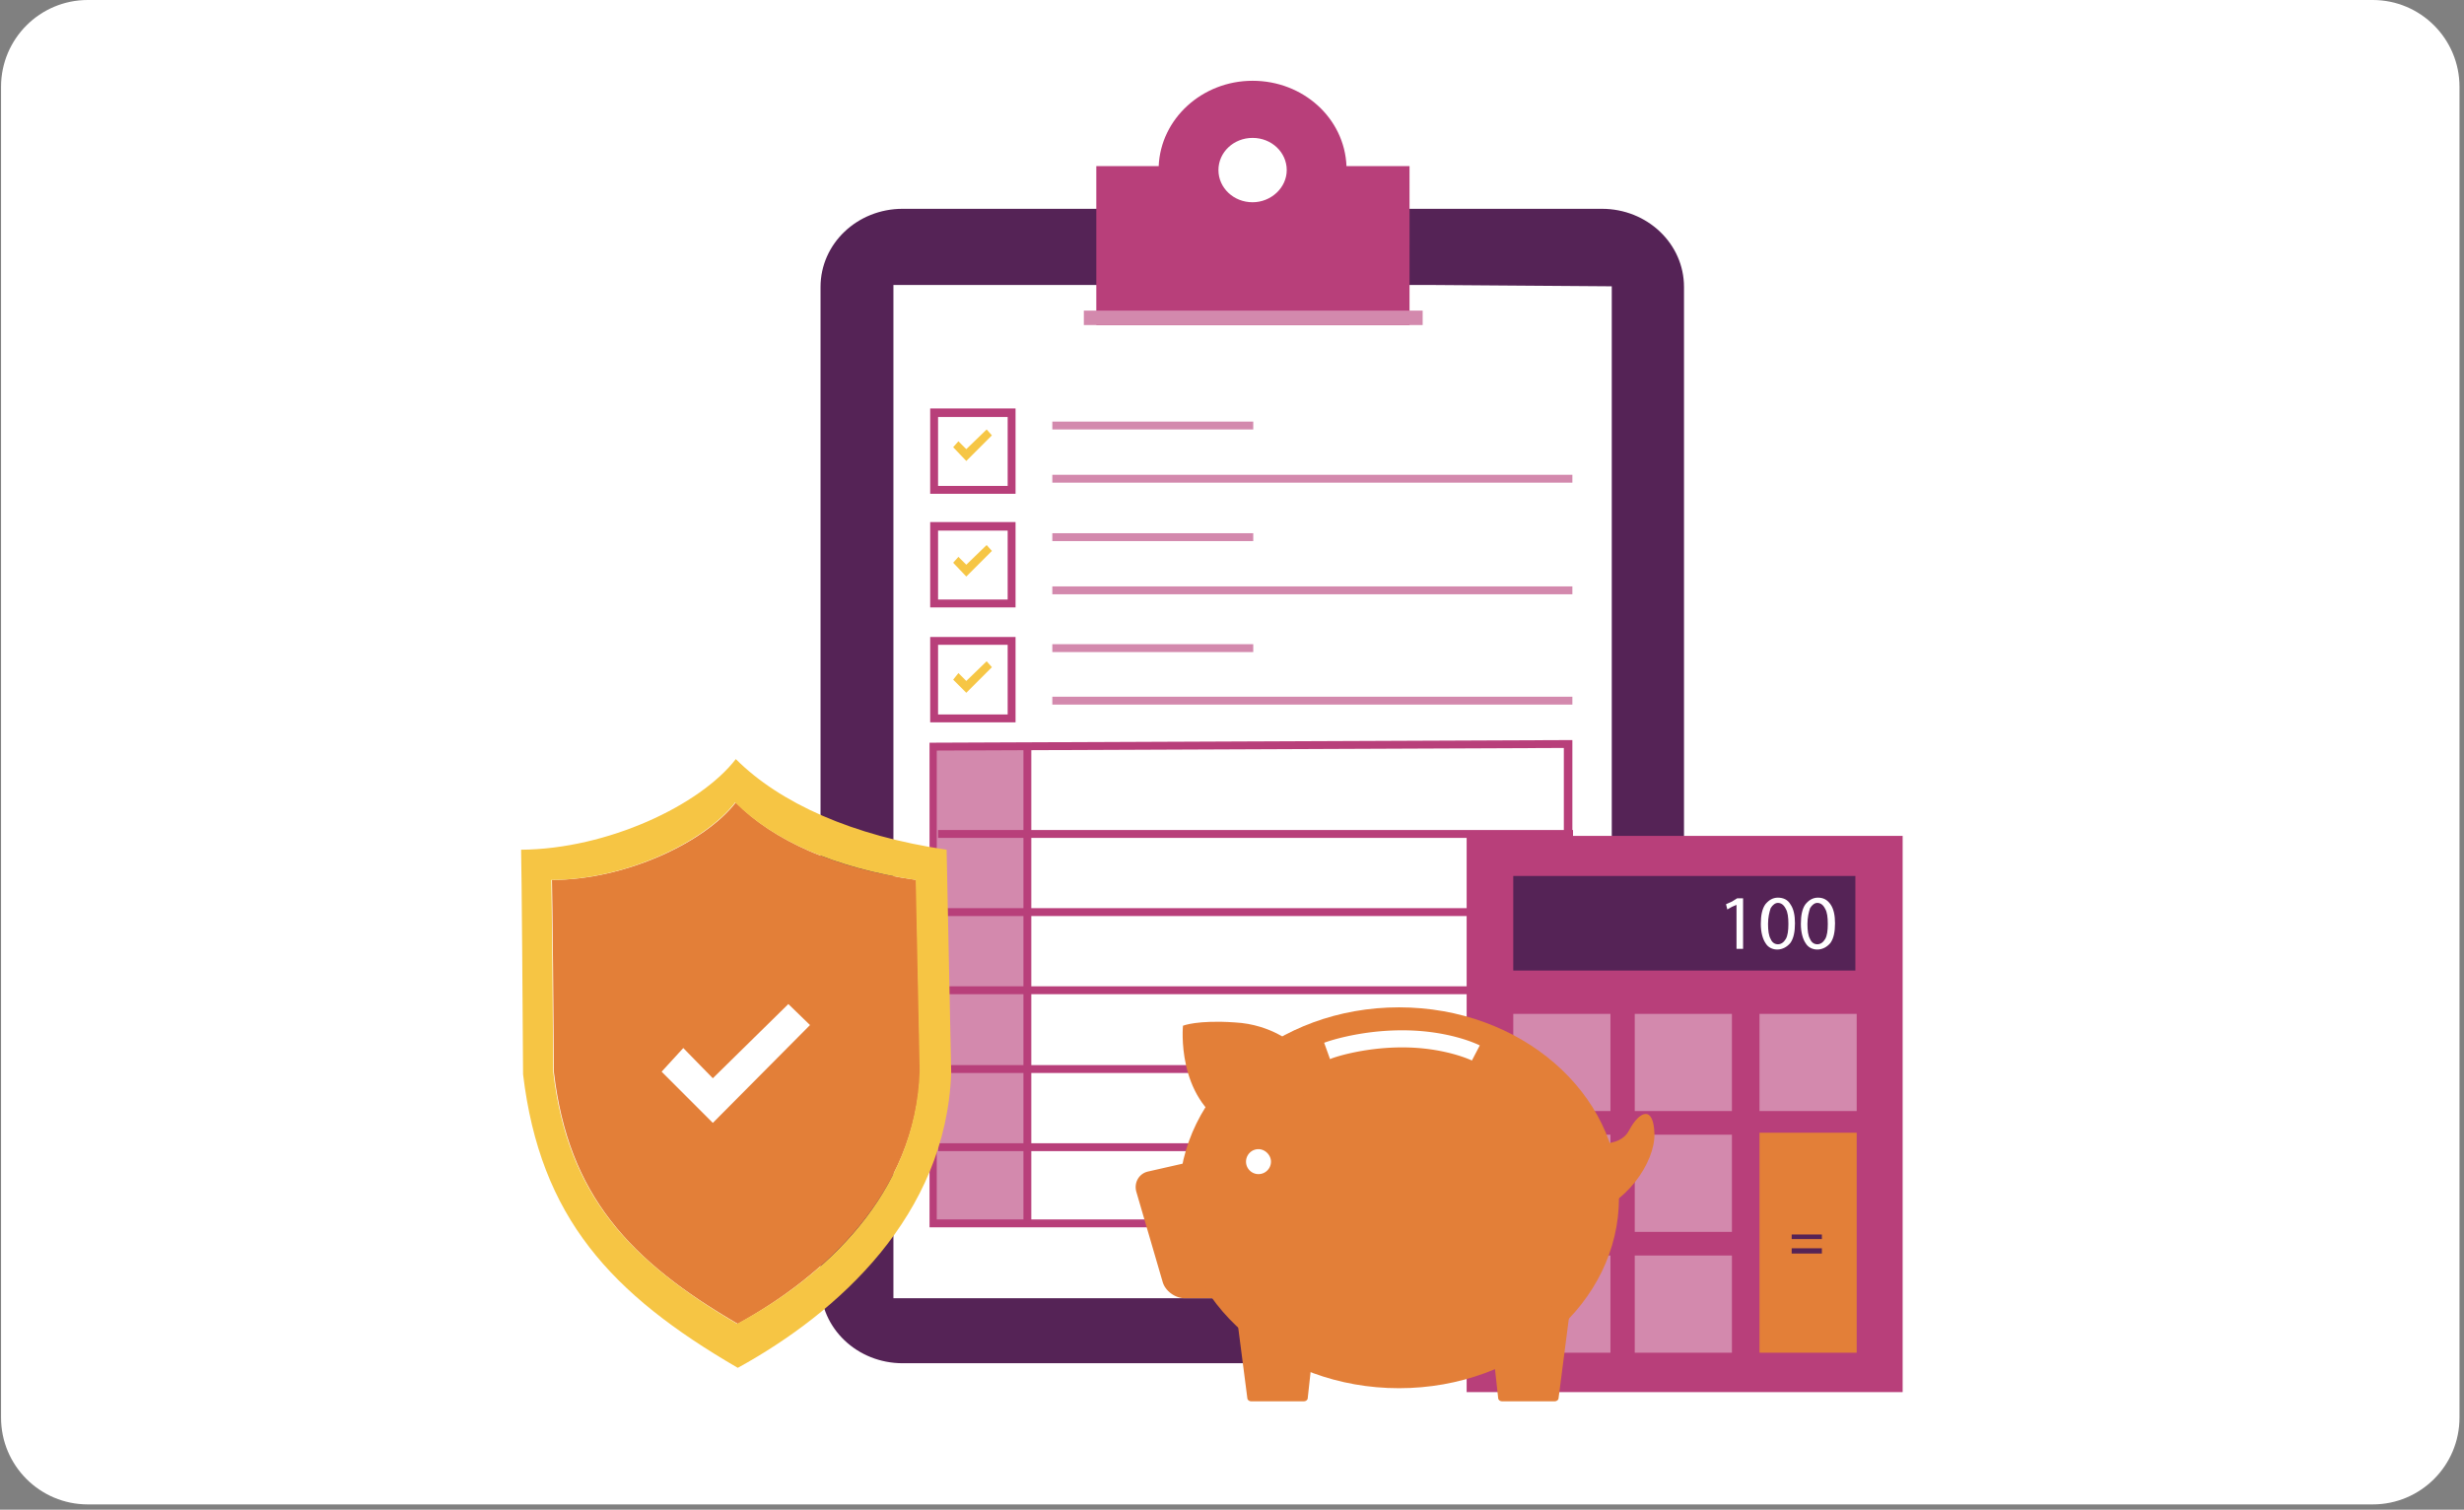 <svg width="284" height="174" viewBox="0 0 284 174" fill="none" xmlns="http://www.w3.org/2000/svg">
    <rect x="0" y="0" width="284" height="174" fill="#808080" stroke="none"/>
    <path d="M273.479 0H10.121c-5.523 0-10 4.477-10 10v153.39c0 5.523 4.477 10 10 10H273.48c5.523 0 10-4.477 10-10V10c0-5.523-4.477-10-10-10z" fill="#fff"/>
    <path d="M194.173 148.112c0 4.995-4.238 9.007-9.46 9.007h-80.679c-5.222 0-9.46-4.012-9.46-9.007V33.074c0-4.995 4.238-9.007 9.46-9.007h80.603c5.222 0 9.46 4.012 9.46 9.007v115.038h.076z" fill="#552356"/>
    <path d="M185.772 149.626h-82.797V32.846h62.06l20.737.152v116.628z" fill="#fff"/>
    <path d="M118.339 86.053h-10.823v54.946h10.823V86.053z" fill="#D389AD"/>
    <path d="M118.414 86.053h-10.293v54.946h10.293V86.053z" fill="#D389AD"/>
    <path d="M155.196 19.148c-.227-5.524-4.995-9.838-10.823-9.838-5.827 0-10.595 4.39-10.822 9.838h-7.19v18.316h36.101V19.148h-7.266zm-10.823 4.163c-2.194 0-3.935-1.665-3.935-3.709 0-2.043 1.741-3.708 3.935-3.708 2.195 0 3.936 1.665 3.936 3.708 0 2.044-1.816 3.709-3.936 3.709zM117.051 56.915h-9.839v-9.839h9.839v9.839zm-8.93-.908h8.022V48.06h-8.022v7.947zM117.051 70.008h-9.839v-9.84h9.839v9.84zm-8.93-.908h8.022v-7.947h-8.022V69.1zM117.051 83.252h-9.839v-9.839h9.839v9.839zm-8.93-.908h8.022V74.32h-8.022v8.023z" fill="#B83F7A"/>
    <path d="M144.449 48.589H121.29v.908h23.159v-.908zM181.231 54.72H121.29v.908h59.941v-.908zM144.449 61.456H121.29v.908h23.159v-.908zM181.231 67.586H121.29v.908h59.941v-.908zM144.449 74.246H121.29v.908h23.159v-.908zM181.231 80.3H121.29v.908h59.941V80.3z" fill="#D389AD"/>
    <path d="m113.721 49.498-2.346 2.27-.908-.908-.606.681 1.514 1.59 2.952-2.952-.606-.681zM113.721 62.817l-2.346 2.27-.908-.907-.606.68 1.514 1.59 2.952-2.952-.606-.68zM113.721 76.214l-2.346 2.27-.908-.908-.606.757 1.514 1.514 2.952-2.952-.606-.681z" fill="#F6C645"/>
    <path d="M181.155 141.453h-74.018V85.599h.454l73.64-.303v56.157h-.076zm-73.185-.908h72.277v-54.34l-72.277.302v54.038z" fill="#B83F7A"/>
    <path d="M118.868 86.053h-.908v55.021h.908V86.053z" fill="#B83F7A"/>
    <path d="M181.307 95.664h-73.186v.908h73.186v-.908zM181.307 104.671h-73.186v.908h73.186v-.908zM181.307 113.677h-73.186v.908h73.186v-.908zM181.307 122.759h-73.186v.908h73.186v-.908zM181.307 131.765h-73.186v.908h73.186v-.908z" fill="#B83F7A"/>
    <path d="M163.976 35.799h-39.053v1.665h39.053v-1.665z" fill="#D389AD"/>
    <path d="M84.81 92.485c-3.481 4.541-12.639 8.931-21.19 8.931 0 .076.075 1.741.226 22.175 1.665 14.153 8.704 21.721 21.191 28.987 9.915-5.449 20.511-15.061 21.04-29.138l-.454-22.024c-9.309-1.287-16.499-4.541-20.813-8.93z" fill="#E37F38"/>
    <path d="M84.81 87.49c-4.087 5.298-14.758 10.369-24.748 10.445 0 .15.076 2.043.227 25.883 1.968 16.499 10.141 25.354 24.748 33.831 11.58-6.358 23.992-17.559 24.597-33.982l-.529-25.733C98.282 96.346 89.881 92.561 84.81 87.49zm.152 65.088c-12.488-7.341-19.527-14.91-21.192-28.987-.151-20.359-.227-22.024-.227-22.175 8.552 0 17.71-4.39 21.191-8.93 4.39 4.389 11.504 7.568 20.813 8.93l.455 22.024c-.455 14.153-11.05 23.764-21.04 29.138z" fill="#F6C544"/>
    <path d="m90.865 115.721-8.704 8.552-3.405-3.482-2.498 2.725 5.903 5.903 11.201-11.276-2.497-2.422z" fill="#fff"/>
    <path d="M169.045 96.344V160.447h50.254V96.343h-50.254z" fill="#B83F7A"/>
    <path d="M213.85 100.96h-39.431v10.898h39.431V100.96z" fill="#552356"/>
    <path d="M185.62 116.854h-11.201v11.201h11.201v-11.201zM185.62 130.779h-11.201v11.201h11.201v-11.201zM185.62 144.705h-11.201v11.201h11.201v-11.201zM199.621 116.854H188.42v11.201h11.201v-11.201zM214.001 116.854H202.8v11.201h11.201v-11.201z" fill="#D389AD"/>
    <path d="M214.001 130.552H202.8v25.354h11.201v-25.354z" fill="#E37F38"/>
    <path d="M199.621 130.779H188.42v11.201h11.201v-11.201zM199.621 144.705H188.42v11.201h11.201v-11.201z" fill="#D389AD"/>
    <path d="M209.99 142.812h-3.481v-.53h3.481v.53zM209.99 144.478h-3.481v-.606h3.481v.606zM205.222 104.14c-.227-.076-.53-.076-.681 0-.151.075-.605.757-.681.984-.076.302-.151 1.589-.076 1.967 0 .379.379 1.211.53 1.363.151.151.757.227.984.227.227-.076.605-.757.681-1.06.076-.303.151-1.513.076-1.892-.076-.303-.606-1.514-.833-1.589z" fill="#552356"/>
    <path d="M204.919 103.459c-.605 0-1.059.303-1.438.757-.378.53-.53 1.286-.53 2.27s.227 1.741.53 2.195c.303.53.833.757 1.362.757.606 0 1.136-.303 1.514-.757.379-.53.53-1.286.53-2.27 0-.909-.151-1.665-.53-2.195-.303-.53-.832-.757-1.438-.757zm0 5.374c-.378 0-.681-.228-.832-.606-.227-.378-.303-.984-.303-1.741 0-.757.151-1.362.303-1.816.227-.378.529-.606.832-.606.379 0 .681.227.908.682.227.378.303.983.303 1.74s-.076 1.363-.303 1.741c-.227.378-.529.606-.908.606zM198.94 104.215l.076.303.076.303.53-.303.529-.227v5.071h.757V103.534h-.681l-.605.379-.682.302z" fill="#fff"/>
    <path d="M209.839 104.14c-.227-.076-.53-.076-.681 0-.152.075-.606.757-.682.984-.075.302-.151 1.589-.075 1.967 0 .379.378 1.211.53 1.363.151.151.756.227.983.227.227-.076.606-.757.682-1.06.075-.303.151-1.513.075-1.892-.075-.303-.681-1.514-.832-1.589z" fill="#552356"/>
    <path d="M209.536 103.459c-.606 0-1.06.303-1.438.757-.379.53-.53 1.286-.53 2.27s.227 1.741.53 2.195c.303.53.832.757 1.362.757.606 0 1.135-.303 1.514-.757.378-.53.53-1.286.53-2.27 0-.909-.152-1.665-.53-2.195-.379-.53-.833-.757-1.438-.757zm-.076 5.374c-.378 0-.681-.228-.832-.606-.227-.378-.303-.984-.303-1.741 0-.757.151-1.362.303-1.816.227-.378.529-.606.832-.606.379 0 .681.227.908.682.227.378.303.983.303 1.74s-.076 1.363-.303 1.741c-.227.378-.529.606-.908.606z" fill="#fff"/>
    <path d="M141.345 135.021a1.982 1.982 0 0 0-2.346-1.513l-6.66 1.513c-1.06.227-1.665 1.287-1.363 2.346l3.028 10.369c.302 1.06 1.438 1.892 2.573 1.892h5.752c1.135 0 1.816-.908 1.589-1.968l-2.573-12.639z" fill="#E37F38"/>
    <path d="M186.604 138.049c0 12.109-11.353 21.948-25.354 21.948-14.002 0-25.354-9.839-25.354-21.948 0-12.11 11.352-21.948 25.354-21.948 14.001 0 25.354 9.838 25.354 21.948z" fill="#E37F38"/>
    <path d="M142.632 149.78c-.227-.075-.378 0-.303.227l1.438 11.126c0 .227.227.378.454.378h6.055c.227 0 .454-.151.454-.378l.833-7.569c0-.227-.152-.454-.303-.529l-8.628-3.255zM180.777 149.779c.227-.075.378 0 .302.227l-1.438 11.126c0 .227-.227.378-.454.378h-6.054c-.227 0-.455-.151-.455-.378l-.832-7.568c0-.228.151-.455.303-.53l8.628-3.255zM183.046 131.69s3.557.757 4.693-1.362c1.286-2.422 2.876-2.876 2.951.379.076 3.178-3.254 8.4-8.325 9.46-4.995 1.06-2.876-4.087-2.876-4.087l3.557-4.39zM149.141 120.413s-2.498-2.347-6.812-2.574c-4.313-.302-5.979.379-5.979.379s-.832 8.249 5.298 11.655c6.131 3.406 8.628-3.027 8.628-3.027l-1.135-6.433z" fill="#E37F38"/>
    <path d="M146.492 133.885a1.437 1.437 0 1 1-2.876 0c0-.757.606-1.438 1.438-1.438.757 0 1.438.681 1.438 1.438zM169.652 122.23s-3.103-1.513-8.023-1.513c-4.692 0-8.325 1.286-8.325 1.362l-.681-1.892c.151-.076 3.935-1.438 9.006-1.438 5.449 0 8.779 1.665 8.931 1.741l-.908 1.74z" fill="#fff"/>
</svg>
